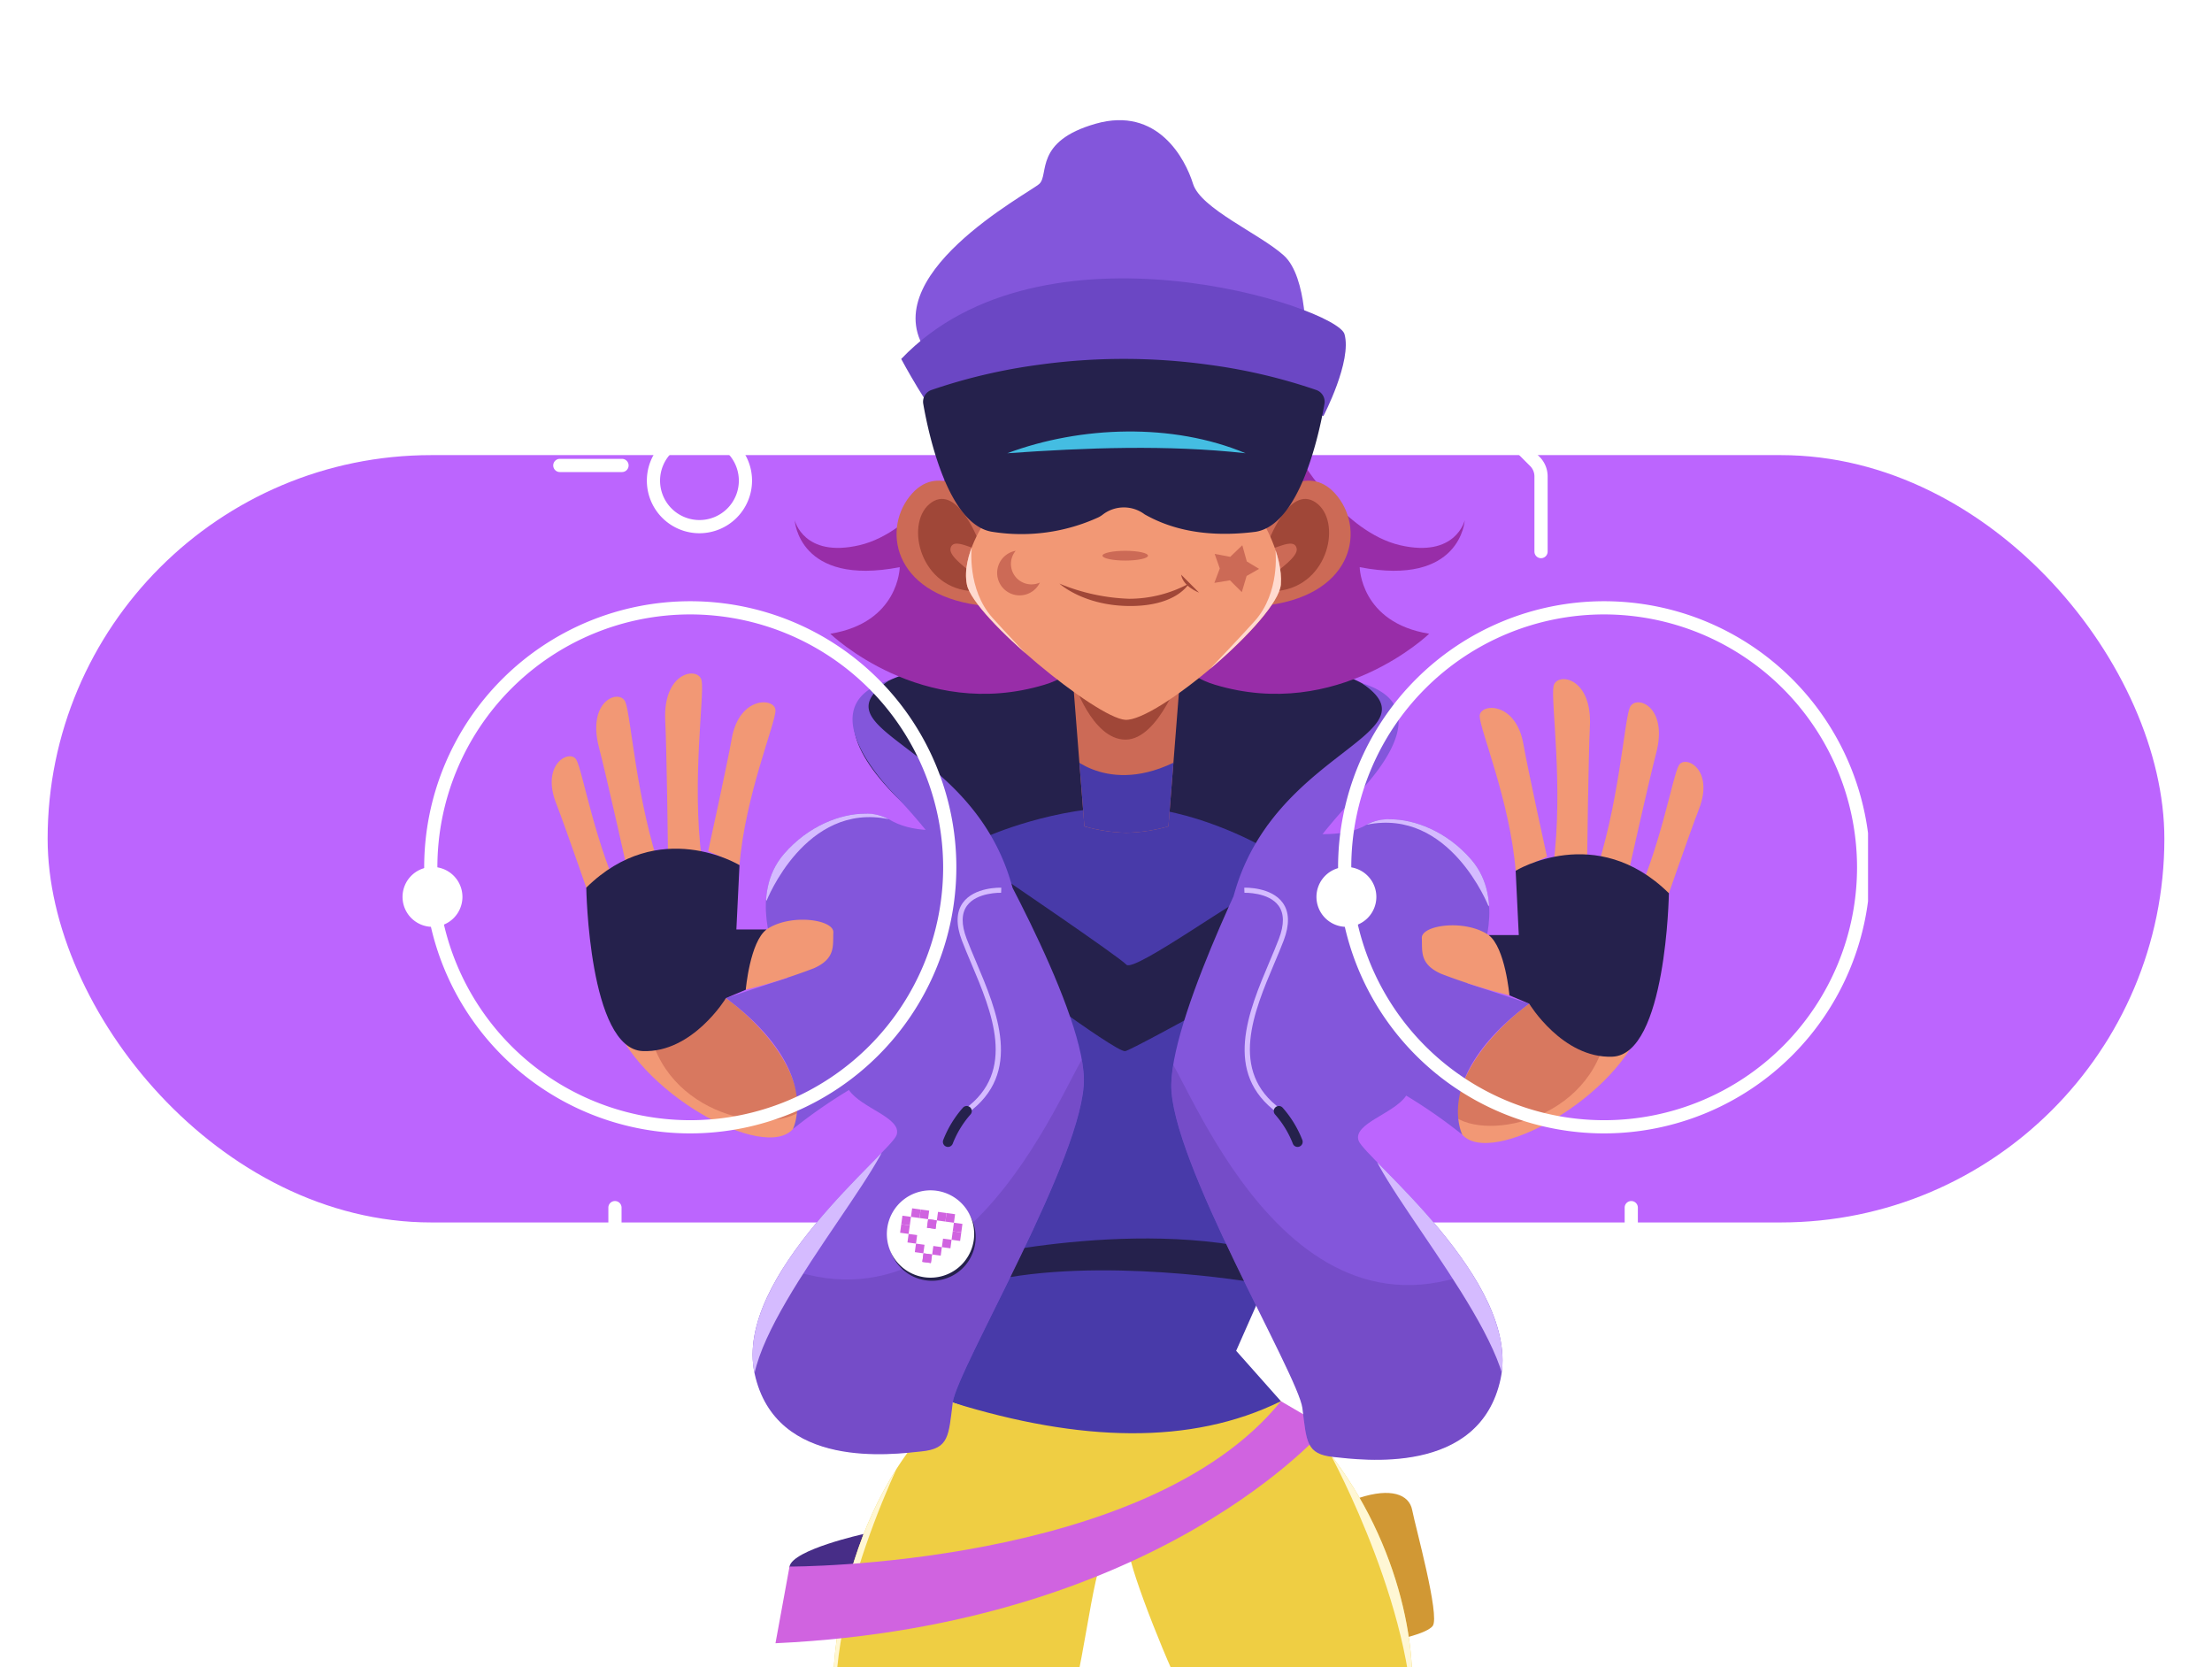 <svg xmlns="http://www.w3.org/2000/svg" xmlns:xlink="http://www.w3.org/1999/xlink" width="418" height="315" viewBox="0 0 418 315">
  <defs>
    <filter id="representation-collective-mind-process-concept-digital-art-style" x="0" y="77" width="418" height="163" filterUnits="userSpaceOnUse">
      <feOffset dy="3" input="SourceAlpha"/>
      <feGaussianBlur stdDeviation="3" result="blur"/>
      <feFlood flood-opacity="0.161"/>
      <feComposite operator="in" in2="blur"/>
      <feComposite in="SourceGraphic"/>
    </filter>
    <clipPath id="clip-path">
      <rect id="Rectángulo_408300" data-name="Rectángulo 408300" width="277" height="315" transform="translate(1042 4812.293)" fill="#fff" stroke="#707070" stroke-width="1"/>
    </clipPath>
    <clipPath id="clip-path-2">
      <rect id="Rectángulo_408299" data-name="Rectángulo 408299" width="277.354" height="315.565" fill="none"/>
    </clipPath>
    <clipPath id="clip-path-4">
      <path id="Trazado_985851" data-name="Trazado 985851" d="M186.084,233.961l-1.24,81.392-9.736,14.187,4.471,11.4c46.349,16.833,62.011-.258,62.011-.258l-8.456-9.525,21.224-48.032-17.065-47.68s-12.461-6.915-24.418-7.049l-.57,0c-13.824,0-26.221,5.565-26.221,5.565" transform="translate(-175.108 -228.396)" fill="none"/>
    </clipPath>
    <clipPath id="clip-path-5">
      <path id="Trazado_985854" data-name="Trazado 985854" d="M194.508,327.764c21.037-4.876,50.52.195,50.52.195s4.119-75.091.941-74.311-23.738,15.8-25.2,14.238-24.286-17.05-24.286-17.05Z" transform="translate(-194.508 -250.837)" fill="none"/>
    </clipPath>
    <clipPath id="clip-path-7">
      <path id="Trazado_985859" data-name="Trazado 985859" d="M233.071,192.556l-10.077-5.63,2.137,27.231a31.876,31.876,0,0,0,7.72,1.206v.007c.074,0,.147,0,.22,0s.147,0,.22,0v-.007a31.875,31.875,0,0,0,7.719-1.206l2.137-27.231Z" transform="translate(-222.994 -186.926)" fill="none"/>
    </clipPath>
    <clipPath id="clip-path-9">
      <path id="Trazado_985867" data-name="Trazado 985867" d="M191.157,129.618s-4.707,6.586-3.6,12.181c1.216,6.158,24.465,25.213,29.922,25.553,5.885.366,28.881-19.064,29.394-25.553.449-5.685-3.6-12.181-3.6-12.181l-26.055-4.461Z" transform="translate(-187.387 -125.157)" fill="none"/>
    </clipPath>
    <clipPath id="clip-path-11">
      <path id="Trazado_985873" data-name="Trazado 985873" d="M165.833,426.264c-22.563,20.024-22.563,52.409-22.563,52.409,21.816,4.716,28.394,5.843,44.419,4.052,2.077-.232,4.764-26.838,6.756-26.809l5.071.394c1.91,7.292,10.179,27.284,11.379,27.283,34.387-.036,41.763-4.6,41.763-4.6,0-15.191-7.038-37.26-24.813-52.987-17.015,8.376-38.031,7.679-62.011.258" transform="translate(-143.27 -426.006)" fill="none"/>
    </clipPath>
    <clipPath id="clip-path-13">
      <path id="Trazado_985879" data-name="Trazado 985879" d="M122.321,238.258c-6.594,7.651-1.58,19.021-1.58,19.021s11.6,22.12,13.879,25.56,10.119,5.263,9,8.522-30.8,26.544-26.838,45.005,26.374,15.3,31.575,14.77,5.085-2.9,5.883-9.231,25.048-46.946,24.784-61.188-20.183-48.379-20.183-48.379c-6.1,1.966-12.486,1.941-16.708-.676a8.666,8.666,0,0,0-4.49-1.039c-4.5,0-10.645,2.206-15.323,7.635" transform="translate(-116.419 -230.623)" fill="none"/>
    </clipPath>
    <clipPath id="clip-path-14">
      <rect id="Rectángulo_408275" data-name="Rectángulo 408275" width="107.888" height="85.229" fill="none"/>
    </clipPath>
    <clipPath id="clip-path-16">
      <path id="Trazado_985882" data-name="Trazado 985882" d="M73.92,300.45c8.832,13.933,32.874,24.514,32.874,12.784s-13.755-21.291-13.755-21.291c-11.061,14.4-19.12,8.507-19.12,8.507" transform="translate(-73.92 -291.943)" fill="none"/>
    </clipPath>
    <clipPath id="clip-path-17">
      <rect id="Rectángulo_408277" data-name="Rectángulo 408277" width="31.049" height="26.345" fill="none"/>
    </clipPath>
    <clipPath id="clip-path-19">
      <path id="Trazado_985894" data-name="Trazado 985894" d="M292.527,233.525c-4.222,2.616-12.559,2.084-18.659.119,0,0-17.969,34.694-18.233,48.937s23.987,54.858,24.785,61.187.681,8.7,5.882,9.231,27.619,3.692,31.575-14.77-25.721-41.746-26.838-45.006,6.723-5.082,9-8.522,13.879-25.56,13.879-25.56,5.014-11.369-1.58-19.021c-4.678-5.429-10.821-7.635-15.323-7.635a8.664,8.664,0,0,0-4.49,1.039" transform="translate(-255.633 -232.486)" fill="none"/>
    </clipPath>
    <clipPath id="clip-path-20">
      <rect id="Rectángulo_408279" data-name="Rectángulo 408279" width="107.888" height="85.23" fill="none"/>
    </clipPath>
    <clipPath id="clip-path-22">
      <path id="Trazado_985897" data-name="Trazado 985897" d="M350.457,315.1c0,11.73,24.043,1.15,32.875-12.784,0,0-8.058,5.894-19.12-8.507,0,0-13.755,9.561-13.755,21.291" transform="translate(-350.457 -293.805)" fill="none"/>
    </clipPath>
  </defs>
  <g id="Grupo_1150196" data-name="Grupo 1150196" transform="translate(-965 -4834)">
    <g transform="matrix(1, 0, 0, 1, 965, 4834)" filter="url(#representation-collective-mind-process-concept-digital-art-style)">
      <rect id="representation-collective-mind-process-concept-digital-art-style-2" data-name="representation-collective-mind-process-concept-digital-art-style" width="400" height="145" rx="72.5" transform="translate(9 83)" fill="#a530fe" opacity="0.74"/>
    </g>
    <g id="Enmascarar_grupo_1098764" data-name="Enmascarar grupo 1098764" transform="translate(-1 21.707)" clip-path="url(#clip-path)">
      <g id="Grupo_1150147" data-name="Grupo 1150147" transform="translate(1042.067 4835)">
        <g id="Grupo_1150195" data-name="Grupo 1150195" clip-path="url(#clip-path-2)">
          <g id="Grupo_1150148" data-name="Grupo 1150148">
            <g id="Grupo_1150147-2" data-name="Grupo 1150147" clip-path="url(#clip-path-2)">
              <path id="Trazado_985843" data-name="Trazado 985843" d="M318.249,457.419c5.835-1.891,9.376-.715,9.957,2.343s5.286,19.993,3.874,21.874-10.113,3.275-10.113,3.275Z" transform="translate(-137.408 -197.102)" fill="#d19834"/>
              <path id="Trazado_985844" data-name="Trazado 985844" d="M250.111,187.948c-10.326-12.148-43.732-3.366-49.2-3.974-5.466.607-38.872-8.174-49.2,3.974s31.584,40.694,49.2,40.694,59.523-28.547,49.2-40.694" transform="translate(-64.808 -78.352)" fill="#25214c"/>
              <path id="Trazado_985845" data-name="Trazado 985845" d="M281,113.4s7.985,13.415,18.547,15.877,12.241-4.711,12.241-4.711-.708,12.567-19.848,8.865c0,0,.121,10.468,13.127,12.582,0,0-17.253,16.664-40.523,9.621S281,113.4,281,113.4" transform="translate(-111.064 -48.963)" fill="#982da8"/>
              <path id="Trazado_985846" data-name="Trazado 985846" d="M161.209,113.4s-7.985,13.415-18.547,15.877-12.241-4.711-12.241-4.711.708,12.567,19.848,8.865c0,0-.121,10.468-13.127,12.582,0,0,17.253,16.664,40.523,9.621S161.209,113.4,161.209,113.4" transform="translate(-56.311 -48.963)" fill="#982da8"/>
              <path id="Trazado_985847" data-name="Trazado 985847" d="M244.347,42.184s.418-12.534-4.178-16.646S224.5,16.726,223.041,12.025,216.356-2.663,204.659.667s-8.773,9.6-10.653,11.359S161.837,29.7,173.117,44.362s71.23-2.178,71.23-2.178" transform="translate(-73.662 0)" fill="#8356db"/>
              <path id="Trazado_985848" data-name="Trazado 985848" d="M245.629,78.607s5.431-10.379,3.969-15.471-57.026-23.3-83.763,4.7c0,0,5.222,9.792,8.982,13.709,0,0,29.871-12.142,70.813-2.938" transform="translate(-71.601 -22.714)" fill="#6b47c4"/>
              <path id="Trazado_985849" data-name="Trazado 985849" d="M212.875,228.4c11.958.134,24.419,7.049,24.419,7.049l17.065,47.68L233.135,331.16l8.456,9.525s-15.662,17.091-62.011.258l-4.471-11.4,9.736-14.187,1.24-81.392s12.74-5.719,26.791-5.561" transform="translate(-75.605 -98.613)" fill="#483aa9"/>
            </g>
          </g>
          <g id="Grupo_1150150" data-name="Grupo 1150150" transform="translate(99.503 129.783)">
            <g id="Grupo_1150149" data-name="Grupo 1150149" clip-path="url(#clip-path-4)">
              <path id="Trazado_985850" data-name="Trazado 985850" d="M196.485,250.836s22.827,15.49,24.286,17.05,22.019-13.458,25.2-14.238-.941,74.311-.941,74.311-29.482-5.072-50.52-.2Z" transform="translate(-183.484 -238.085)" fill="#483aa9"/>
            </g>
          </g>
          <g id="Grupo_1150152" data-name="Grupo 1150152" transform="translate(110.527 142.535)">
            <g id="Grupo_1150151" data-name="Grupo 1150151" clip-path="url(#clip-path-5)">
              <path id="Trazado_985852" data-name="Trazado 985852" d="M187.953,259.268s24.674,18.59,26.432,18.217,37.065-20.069,37.065-20.069l2.185-22.186-73.41,1.883Z" transform="translate(-188.342 -244.098)" fill="#25214c"/>
              <path id="Trazado_985853" data-name="Trazado 985853" d="M187.387,375.707s37.371-9.046,63.277.7l-7.77,10.29-54.462-2.4Z" transform="translate(-191.433 -303.101)" fill="#25214c"/>
            </g>
          </g>
          <g id="Grupo_1150154" data-name="Grupo 1150154">
            <g id="Grupo_1150153" data-name="Grupo 1150153" clip-path="url(#clip-path-2)">
              <path id="Trazado_985855" data-name="Trazado 985855" d="M142.684,470.166s-13.421,2.95-14.008,6.154,11.878,0,11.878,0Z" transform="translate(-55.549 -203)" fill="#472d87"/>
              <path id="Trazado_985856" data-name="Trazado 985856" d="M243.148,186.926l-10.077,5.63-10.077-5.63,2.137,27.231a31.891,31.891,0,0,0,7.719,1.205v.007c.073,0,.147,0,.22,0s.145,0,.22,0v-.007a31.9,31.9,0,0,0,7.719-1.205Z" transform="translate(-96.281 -80.708)" fill="#cc6a56"/>
            </g>
          </g>
          <g id="Grupo_1150156" data-name="Grupo 1150156" transform="translate(126.714 106.218)">
            <g id="Grupo_1150155" data-name="Grupo 1150155" clip-path="url(#clip-path-7)">
              <path id="Trazado_985857" data-name="Trazado 985857" d="M222.994,184.8s3.516,11.224,9.91,11.224,10.741-13.125,10.741-13.125Z" transform="translate(-222.994 -185.186)" fill="#a04738"/>
              <path id="Trazado_985858" data-name="Trazado 985858" d="M220.3,210.937s8.217,8.591,22.286.249l-1.249,17.551H218.809Z" transform="translate(-221.187 -197.293)" fill="#483aa9"/>
            </g>
          </g>
          <g id="Grupo_1150158" data-name="Grupo 1150158">
            <g id="Grupo_1150157" data-name="Grupo 1150157" clip-path="url(#clip-path-2)">
              <path id="Trazado_985860" data-name="Trazado 985860" d="M178.822,122.877s-6.77-6.751-12.08,0-2.655,19.1,14.47,20.69c0,0,3.888-15.521-2.389-20.69" transform="translate(-70.934 -51.758)" fill="#cc6a56"/>
              <path id="Trazado_985861" data-name="Trazado 985861" d="M183.055,134.344s-4-11.157-9.048-7.746-2.617,15.671,7.072,16.735-4.031-5.017-3.512-7.984,6.985,2.278,5.488-1.005" transform="translate(-74.024 -54.38)" fill="#a04738"/>
              <path id="Trazado_985862" data-name="Trazado 985862" d="M286.993,122.877s6.77-6.751,12.08,0,2.655,19.1-14.47,20.69c0,0-3.888-15.521,2.389-20.69" transform="translate(-122.367 -51.758)" fill="#cc6a56"/>
              <path id="Trazado_985863" data-name="Trazado 985863" d="M286.565,134.344s4-11.157,9.047-7.746,2.617,15.671-7.072,16.735,4.031-5.017,3.512-7.984-6.985,2.278-5.488-1.005" transform="translate(-123.082 -54.38)" fill="#a04738"/>
              <path id="Trazado_985864" data-name="Trazado 985864" d="M243.268,129.618l-26.055-4.461-26.056,4.461s-4.707,6.586-3.6,12.181c1.216,6.158,24.465,25.213,29.922,25.553,5.885.366,28.881-19.064,29.394-25.553.449-5.685-3.6-12.181-3.6-12.181" transform="translate(-80.906 -54.038)" fill="#f29875"/>
            </g>
          </g>
          <g id="Grupo_1150160" data-name="Grupo 1150160" transform="translate(106.48 71.119)">
            <g id="Grupo_1150159" data-name="Grupo 1150159" clip-path="url(#clip-path-9)">
              <path id="Trazado_985865" data-name="Trazado 985865" d="M185.365,142.131s-.893,7.887,3.918,13.26,17.963,18.98,17.963,18.98l-27.019-21.627,1.563-9.127Z" transform="translate(-184.295 -132.486)" fill="#ffdacf"/>
              <path id="Trazado_985866" data-name="Trazado 985866" d="M273.684,143.209s.893,7.887-3.919,13.26-17.962,18.98-17.962,18.98l27.019-21.627-1.563-9.127Z" transform="translate(-215.199 -132.951)" fill="#ffdacf"/>
            </g>
          </g>
          <g id="Grupo_1150162" data-name="Grupo 1150162">
            <g id="Grupo_1150161" data-name="Grupo 1150161" clip-path="url(#clip-path-2)">
              <path id="Trazado_985868" data-name="Trazado 985868" d="M227.183,80.508a116.945,116.945,0,0,0-32.274,0,105.1,105.1,0,0,0-20.235,4.76,2.356,2.356,0,0,0-1.535,2.629c1.018,5.832,4.7,22.922,13.068,24.169a34.99,34.99,0,0,0,20.078-2.761,5.2,5.2,0,0,0,.831-.538,6.538,6.538,0,0,1,7.86,0c3.567,2.012,10.036,4.67,20.909,3.3,8.366-1.248,12.049-18.338,13.068-24.17a2.356,2.356,0,0,0-1.535-2.629,105.082,105.082,0,0,0-20.235-4.76" transform="translate(-74.739 -34.277)" fill="#25214c"/>
              <path id="Trazado_985869" data-name="Trazado 985869" d="M232.774,144.13c0,.509,1.925.921,4.3.921s4.3-.412,4.3-.921-1.925-.921-4.3-.921-4.3.413-4.3.921" transform="translate(-100.503 -61.832)" fill="#cc6a56"/>
              <path id="Trazado_985870" data-name="Trazado 985870" d="M165.833,426.264c-22.562,20.025-22.562,52.409-22.562,52.409,21.816,4.716,28.394,5.843,44.418,4.052,2.078-.232,4.764-26.838,6.756-26.809l5.071.394c1.91,7.292,10.18,27.284,11.379,27.283,34.387-.036,41.763-4.6,41.763-4.6,0-15.19-7.038-37.26-24.813-52.987-17.015,8.376-38.031,7.679-62.011.258" transform="translate(-61.859 -183.933)" fill="#efce43"/>
            </g>
          </g>
          <g id="Grupo_1150164" data-name="Grupo 1150164" transform="translate(81.411 242.073)">
            <g id="Grupo_1150163" data-name="Grupo 1150163" clip-path="url(#clip-path-11)">
              <path id="Trazado_985871" data-name="Trazado 985871" d="M308.555,443.642s17.234,31.641,15.466,55.135,8.6-10.135,8.6-10.135l-2.3-27.87Z" transform="translate(-214.634 -433.621)" fill="#fff7d4"/>
              <path id="Trazado_985872" data-name="Trazado 985872" d="M153.224,433.64s-17.234,31.641-15.466,55.135-8.6-10.135-8.6-10.135l2.3-27.87Z" transform="translate(-137.178 -429.302)" fill="#fff7d4"/>
            </g>
          </g>
          <g id="Grupo_1150166" data-name="Grupo 1150166">
            <g id="Grupo_1150165" data-name="Grupo 1150165" clip-path="url(#clip-path-2)">
              <path id="Trazado_985874" data-name="Trazado 985874" d="M219.535,426.006l8.536,4.987s-31.37,37.354-104.046,40.749l2.651-14.489s67.486.214,92.859-31.247" transform="translate(-53.549 -183.933)" fill="#d063e0"/>
              <path id="Trazado_985875" data-name="Trazado 985875" d="M120.74,257.279s-5.014-11.369,1.58-19.021,16.094-8.9,19.813-6.6c4.222,2.617,10.608,2.641,16.708.676,0,0,19.919,34.137,20.183,48.379s-23.986,54.858-24.785,61.187-.681,8.7-5.882,9.231-27.619,3.692-31.575-14.77,25.721-41.746,26.838-45.005-6.724-5.082-9-8.522-13.879-25.56-13.879-25.56" transform="translate(-50.265 -99.575)" fill="#8356db"/>
            </g>
          </g>
          <g id="Grupo_1150171" data-name="Grupo 1150171" transform="translate(66.154 131.049)">
            <g id="Grupo_1150170" data-name="Grupo 1150170" clip-path="url(#clip-path-13)">
              <g id="Grupo_1150169" data-name="Grupo 1150169" transform="translate(-43.477 44.825)" opacity="0.23">
                <g id="Grupo_1150168" data-name="Grupo 1150168" transform="translate(0)">
                  <g id="Grupo_1150167" data-name="Grupo 1150167" clip-path="url(#clip-path-14)">
                    <path id="Trazado_985876" data-name="Trazado 985876" d="M39.908,372.275c0,11.331,54.134,22.461,83.819,22.461s23.542-72.5,23.542-83.828-16.189,50.06-53.611,40.851c-28.826-7.093-53.75,9.185-53.75,20.516" transform="translate(-39.908 -309.507)" fill="#472d87"/>
                  </g>
                </g>
              </g>
              <path id="Trazado_985877" data-name="Trazado 985877" d="M124.384,332.2c4.4,3.895-21.874,32.088-25.351,48.022s-23.721-1.7-23.721-1.7L107.4,344.276Z" transform="translate(-98.671 -274.481)" fill="#d5bbff"/>
              <path id="Trazado_985878" data-name="Trazado 985878" d="M119.046,239.293s7.322-18.728,23.082-15.437-12.9-11.314-12.9-11.314l-8.491,6.824s-4.169,11.192-4.322,11.6,2.632,8.326,2.632,8.326" transform="translate(-116.415 -222.816)" fill="#d5bbff"/>
            </g>
          </g>
          <g id="Grupo_1150173" data-name="Grupo 1150173">
            <g id="Grupo_1150172" data-name="Grupo 1150172" clip-path="url(#clip-path-2)">
              <path id="Trazado_985880" data-name="Trazado 985880" d="M93.039,291.943s13.755,9.561,13.755,21.291-24.043,1.15-32.874-12.784c0,0,8.058,5.894,19.12-8.507" transform="translate(-31.916 -126.05)" fill="#f29875"/>
            </g>
          </g>
          <g id="Grupo_1150178" data-name="Grupo 1150178" transform="translate(42.004 165.893)">
            <g id="Grupo_1150177" data-name="Grupo 1150177" clip-path="url(#clip-path-16)">
              <g id="Grupo_1150176" data-name="Grupo 1150176" transform="translate(4.419 -3.255)" opacity="0.69">
                <g id="Grupo_1150175" data-name="Grupo 1150175">
                  <g id="Grupo_1150174" data-name="Grupo 1150174" clip-path="url(#clip-path-17)">
                    <path id="Trazado_985881" data-name="Trazado 985881" d="M99.389,287.157s16.241,14.461,12.9,21.612-24.948,4.608-29.875-11.282,16.972-10.329,16.972-10.329" transform="translate(-81.696 -286.214)" fill="#cc6a56"/>
                  </g>
                </g>
              </g>
            </g>
          </g>
          <g id="Grupo_1150180" data-name="Grupo 1150180">
            <g id="Grupo_1150179" data-name="Grupo 1150179" clip-path="url(#clip-path-2)">
              <path id="Trazado_985883" data-name="Trazado 985883" d="M121.322,283.965s11.149,3.406,11.992,20.441a98.759,98.759,0,0,0-13.105,8.841s5.632-11.14-12.642-24.749Z" transform="translate(-46.443 -122.605)" fill="#8356db"/>
              <path id="Trazado_985884" data-name="Trazado 985884" d="M114.36,195.145c0,2.45-5.733,16.094-6.8,29.222l-5.92-2.645s3.661-16.695,4.441-21.206c1.426-8.245,8.277-7.821,8.277-5.372" transform="translate(-43.885 -83.586)" fill="#f29875"/>
              <path id="Trazado_985885" data-name="Trazado 985885" d="M94.221,185.353c.561,2.723-1.925,19.044.043,33.85l-6.405-1.743s-.241-19.294-.512-24.465c-.494-9.451,6.313-10.365,6.875-7.642" transform="translate(-37.702 -79.451)" fill="#f29875"/>
              <path id="Trazado_985886" data-name="Trazado 985886" d="M69.905,192.709c1.084,2.516,2.033,18.719,6.9,32.61l-6.422-.453s-4.136-18.546-5.439-23.477c-2.382-9.013,3.883-11.2,4.966-8.68" transform="translate(-27.807 -82.784)" fill="#f29875"/>
              <path id="Trazado_985887" data-name="Trazado 985887" d="M54.252,212.185c1.213,2.05,3.5,16.106,9.169,27.582l-5.919.514s-5.411-15.655-7.035-19.789c-2.97-7.555,2.574-10.357,3.786-8.307" transform="translate(-21.416 -91.332)" fill="#f29875"/>
              <path id="Trazado_985888" data-name="Trazado 985888" d="M118.055,267.729c4.491-3.072,12.748-1.89,12.625.57s.492,4.921-3.691,6.767a113.123,113.123,0,0,1-12.863,4.056s-.453-8.4,3.929-11.394" transform="translate(-49.269 -114.801)" fill="#f29875"/>
              <path id="Trazado_985889" data-name="Trazado 985889" d="M71.792,280.511c9.423.363,15.715-10.019,15.715-10.019l3.733-1.572s.786-9.036,3.929-11.394h-5.7l.589-12.148s-15.2-9.309-28.955,4.246c0,0,.47,30.494,10.686,30.887" transform="translate(-26.383 -104.599)" fill="#25214c"/>
              <path id="Trazado_985890" data-name="Trazado 985890" d="M313.919,259.141s5.014-11.369-1.58-19.021-16.094-8.9-19.813-6.6c-4.222,2.616-12.559,2.084-18.659.119,0,0-17.968,34.694-18.232,48.936s23.987,54.858,24.785,61.187.681,8.7,5.882,9.231,27.619,3.692,31.575-14.77-25.721-41.746-26.838-45.005,6.724-5.082,9-8.522,13.879-25.56,13.879-25.56" transform="translate(-110.373 -100.378)" fill="#8356db"/>
            </g>
          </g>
          <g id="Grupo_1150185" data-name="Grupo 1150185" transform="translate(145.261 132.107)">
            <g id="Grupo_1150184" data-name="Grupo 1150184" clip-path="url(#clip-path-19)">
              <g id="Grupo_1150183" data-name="Grupo 1150183" transform="translate(-1.804 44.824)" opacity="0.23">
                <g id="Grupo_1150182" data-name="Grupo 1150182">
                  <g id="Grupo_1150181" data-name="Grupo 1150181" clip-path="url(#clip-path-20)">
                    <path id="Trazado_985891" data-name="Trazado 985891" d="M360.347,374.136c0,11.331-54.134,22.461-83.819,22.461s-23.542-72.5-23.542-83.828,16.189,50.06,53.611,40.851c28.826-7.093,53.75,9.185,53.75,20.516" transform="translate(-252.459 -311.368)" fill="#472d87"/>
                  </g>
                </g>
              </g>
              <path id="Trazado_985892" data-name="Trazado 985892" d="M321.576,335.655c-4.4,3.895,21.874,32.088,25.351,48.022s23.721-1.7,23.721-1.7l-32.083-34.248Z" transform="translate(-283.891 -277.03)" fill="#d5bbff"/>
              <path id="Trazado_985893" data-name="Trazado 985893" d="M340.047,241.155s-7.322-18.728-23.082-15.437,12.9-11.314,12.9-11.314l8.491,6.824s4.169,11.192,4.322,11.6-2.632,8.326-2.632,8.326" transform="translate(-280.071 -224.679)" fill="#d5bbff"/>
            </g>
          </g>
          <g id="Grupo_1150187" data-name="Grupo 1150187">
            <g id="Grupo_1150186" data-name="Grupo 1150186" clip-path="url(#clip-path-2)">
              <path id="Trazado_985895" data-name="Trazado 985895" d="M364.212,293.8s-13.755,9.561-13.755,21.291,24.043,1.15,32.874-12.784c0,0-8.058,5.894-19.12-8.507" transform="translate(-151.314 -126.854)" fill="#f29875"/>
            </g>
          </g>
          <g id="Grupo_1150192" data-name="Grupo 1150192" transform="translate(199.143 166.951)">
            <g id="Grupo_1150191" data-name="Grupo 1150191" clip-path="url(#clip-path-22)">
              <g id="Grupo_1150190" data-name="Grupo 1150190" transform="translate(-2.593 -3.255)" opacity="0.69">
                <g id="Grupo_1150189" data-name="Grupo 1150189">
                  <g id="Grupo_1150188" data-name="Grupo 1150188" clip-path="url(#clip-path-17)">
                    <path id="Trazado_985896" data-name="Trazado 985896" d="M359.249,289.018s-16.241,14.461-12.9,21.612,24.948,4.608,29.875-11.282-16.971-10.329-16.971-10.329" transform="translate(-345.894 -288.076)" fill="#cc6a56"/>
                  </g>
                </g>
              </g>
            </g>
          </g>
          <g id="Grupo_1150194" data-name="Grupo 1150194">
            <g id="Grupo_1150193" data-name="Grupo 1150193" clip-path="url(#clip-path-2)">
              <path id="Trazado_985898" data-name="Trazado 985898" d="M341.345,285.827s-11.149,3.406-11.992,20.441a98.807,98.807,0,0,1,13.105,8.841s-5.632-11.14,12.642-24.748Z" transform="translate(-142.202 -123.409)" fill="#8356db"/>
              <path id="Trazado_985899" data-name="Trazado 985899" d="M358.206,197.006c0,2.45,5.733,16.094,6.8,29.222l5.92-2.645s-3.661-16.695-4.441-21.206c-1.426-8.245-8.277-7.821-8.277-5.372" transform="translate(-154.66 -84.39)" fill="#f29875"/>
              <path id="Trazado_985900" data-name="Trazado 985900" d="M382.7,187.215c-.562,2.723,1.925,19.044-.043,33.85l6.405-1.743s.241-19.294.512-24.465c.494-9.451-6.313-10.365-6.875-7.642" transform="translate(-165.2 -80.255)" fill="#f29875"/>
              <path id="Trazado_985901" data-name="Trazado 985901" d="M402.905,194.571c-1.084,2.516-2.033,18.719-6.9,32.61l6.422-.453s4.136-18.546,5.439-23.477c2.382-9.013-3.883-11.2-4.966-8.68" transform="translate(-170.982 -83.588)" fill="#f29875"/>
              <path id="Trazado_985902" data-name="Trazado 985902" d="M417.479,214.046c-1.213,2.05-3.5,16.106-9.169,27.582l5.919.514s5.411-15.656,7.035-19.789c2.97-7.555-2.574-10.357-3.786-8.307" transform="translate(-176.293 -92.136)" fill="#f29875"/>
              <path id="Trazado_985903" data-name="Trazado 985903" d="M351.587,269.591c-4.491-3.073-12.748-1.89-12.625.57s-.492,4.921,3.691,6.767a113.155,113.155,0,0,0,12.863,4.056s.453-8.4-3.929-11.394" transform="translate(-146.35 -115.604)" fill="#f29875"/>
              <path id="Trazado_985904" data-name="Trazado 985904" d="M384.558,282.373c-9.423.363-15.715-10.019-15.715-10.019l-3.733-1.572s-.786-9.036-3.929-11.394h5.7l-.59-12.148s15.2-9.309,28.955,4.246c0,0-.47,30.494-10.686,30.887" transform="translate(-155.944 -105.403)" fill="#25214c"/>
              <path id="Trazado_985905" data-name="Trazado 985905" d="M201.108,107.64c13.88-5.175,31.253-5.773,45.026,0-14.8-1.636-30.184-1.047-45.026,0" transform="translate(-86.831 -44.701)" fill="#44bde2"/>
              <path id="Trazado_985906" data-name="Trazado 985906" d="M156.517,186.358c-14.433,9.788,15.992,11.628,23.364,39.143l-12.855-6.318a109.353,109.353,0,0,0-8.971-10.764c-6.922-7.165-14.064-18.222-1.539-22.061" transform="translate(-64.615 -80.462)" fill="#8356db"/>
              <path id="Trazado_985907" data-name="Trazado 985907" d="M300.652,187.26c14.433,9.788-16.881,12.669-24.253,40.184l13.887-7.872a109.28,109.28,0,0,1,8.971-10.764c6.922-7.165,13.921-17.71,1.4-21.548" transform="translate(-119.339 -80.852)" fill="#8356db"/>
              <path id="Trazado_985908" data-name="Trazado 985908" d="M286.258,297.841c-10.475-7.556-5.531-19.242-1.558-28.631.648-1.53,1.259-2.975,1.777-4.34,1.008-2.652.99-4.737-.054-6.2-1.86-2.6-6.418-2.472-6.467-2.47l-.034-.959c.211-.009,5.116-.151,7.279,2.866,1.245,1.737,1.3,4.125.173,7.1-.524,1.38-1.139,2.834-1.79,4.372-3.841,9.076-8.62,20.371,1.235,27.479Z" transform="translate(-120.86 -110.204)" fill="#d5bbff"/>
              <path id="Trazado_985909" data-name="Trazado 985909" d="M294.239,335.569a.961.961,0,0,1-.9-.618,18.485,18.485,0,0,0-3.372-5.53.96.96,0,1,1,1.454-1.255,20.355,20.355,0,0,1,3.713,6.1.962.962,0,0,1-.9,1.3" transform="translate(-125.097 -141.546)" fill="#25214c"/>
              <path id="Trazado_985910" data-name="Trazado 985910" d="M186.51,297.841c10.475-7.556,5.53-19.242,1.557-28.631-.647-1.53-1.259-2.975-1.777-4.34-1.008-2.652-.99-4.737.054-6.2,1.86-2.6,6.418-2.472,6.467-2.47l.034-.959c-.211-.009-5.116-.151-7.279,2.866-1.245,1.737-1.3,4.125-.173,7.1.525,1.38,1.14,2.834,1.791,4.372,3.841,9.076,8.62,20.371-1.235,27.479Z" transform="translate(-79.698 -110.204)" fill="#d5bbff"/>
              <path id="Trazado_985911" data-name="Trazado 985911" d="M180.652,335.569a.961.961,0,0,0,.9-.618,18.485,18.485,0,0,1,3.372-5.53.96.96,0,0,0-1.454-1.255,20.354,20.354,0,0,0-3.713,6.1.962.962,0,0,0,.9,1.3" transform="translate(-77.584 -141.546)" fill="#25214c"/>
              <path id="Trazado_985912" data-name="Trazado 985912" d="M161.631,364.046a8.251,8.251,0,1,0,9.294-7.056,8.251,8.251,0,0,0-9.294,7.056" transform="translate(-69.753 -154.102)" fill="#25214c"/>
              <path id="Trazado_985913" data-name="Trazado 985913" d="M161.138,363.015a8.251,8.251,0,1,0,9.294-7.056,8.251,8.251,0,0,0-9.294,7.056" transform="translate(-69.54 -153.656)" fill="#fff"/>
              <rect id="Rectángulo_408282" data-name="Rectángulo 408282" width="1.627" height="1.627" transform="translate(99.102 209.292) rotate(-82.213)" fill="#d063e0"/>
              <rect id="Rectángulo_408283" data-name="Rectángulo 408283" width="1.627" height="1.627" transform="translate(97.688 207.456) rotate(-82.213)" fill="#d063e0"/>
              <rect id="Rectángulo_408284" data-name="Rectángulo 408284" width="1.627" height="1.627" transform="translate(96.077 207.235) rotate(-82.21)" fill="#d063e0"/>
              <rect id="Rectángulo_408285" data-name="Rectángulo 408285" width="1.627" height="1.627" transform="translate(96.806 213.903) rotate(-82.213)" fill="#d063e0"/>
              <rect id="Rectángulo_408286" data-name="Rectángulo 408286" width="1.627" height="1.627" transform="translate(98.22 215.739) rotate(-82.213)" fill="#d063e0"/>
              <rect id="Rectángulo_408287" data-name="Rectángulo 408287" width="1.627" height="1.627" transform="translate(95.415 212.071) rotate(-82.213)" fill="#d063e0"/>
              <rect id="Rectángulo_408288" data-name="Rectángulo 408288" width="1.627" height="1.627" transform="translate(94.023 210.238) rotate(-82.213)" fill="#d063e0"/>
              <rect id="Rectángulo_408289" data-name="Rectángulo 408289" width="1.627" height="1.627" transform="translate(94.244 208.627) rotate(-82.213)" fill="#d063e0"/>
              <rect id="Rectángulo_408290" data-name="Rectángulo 408290" width="1.627" height="1.627" transform="matrix(0.136, -0.991, 0.991, 0.136, 99.114, 209.293)" fill="#d063e0"/>
              <rect id="Rectángulo_408291" data-name="Rectángulo 408291" width="1.627" height="1.627" transform="translate(100.969 207.905) rotate(-82.212)" fill="#d063e0"/>
              <rect id="Rectángulo_408292" data-name="Rectángulo 408292" width="1.627" height="1.627" transform="matrix(0.136, -0.991, 0.991, 0.136, 102.581, 208.125)" fill="#d063e0"/>
              <rect id="Rectángulo_408293" data-name="Rectángulo 408293" width="1.627" height="1.627" transform="translate(100.087 214.352) rotate(-82.212)" fill="#d063e0"/>
              <rect id="Rectángulo_408294" data-name="Rectángulo 408294" width="1.627" height="1.627" transform="translate(98.232 215.74) rotate(-82.212)" fill="#d063e0"/>
              <rect id="Rectángulo_408295" data-name="Rectángulo 408295" width="1.627" height="1.627" transform="translate(101.919 212.961) rotate(-82.212)" fill="#d063e0"/>
              <rect id="Rectángulo_408296" data-name="Rectángulo 408296" width="1.627" height="1.627" transform="matrix(0.136, -0.991, 0.991, 0.136, 103.752, 211.57)" fill="#d063e0"/>
              <rect id="Rectángulo_408297" data-name="Rectángulo 408297" width="1.627" height="1.627" transform="translate(103.972 209.958) rotate(-82.213)" fill="#d063e0"/>
              <path id="Trazado_985914" data-name="Trazado 985914" d="M218.468,154.126a37.686,37.686,0,0,0,13.131,2.859,23.776,23.776,0,0,0,11.315-2.859s-2.231,4.228-11.059,4.228-13.387-4.228-13.387-4.228" transform="translate(-94.326 -66.546)" fill="#a04738"/>
              <path id="Trazado_985915" data-name="Trazado 985915" d="M262.31,154.534s-3.014-1.113-3.381-3.394Z" transform="translate(-111.796 -65.257)" fill="#a04738"/>
              <path id="Trazado_985916" data-name="Trazado 985916" d="M275.252,141.354l.851,3.065,2.32,1.4-2.354,1.34-.91,3.055-2.245-2.237-2.944.491L271,145.744l-.972-2.753,2.943.555Z" transform="translate(-116.563 -61.031)" fill="#cc6a56"/>
              <path id="Trazado_985917" data-name="Trazado 985917" d="M204.247,149.552a3.87,3.87,0,0,1-3-6.343,4.243,4.243,0,1,0,4.577,6,3.868,3.868,0,0,1-1.579.341" transform="translate(-85.385 -61.832)" fill="#cc6a56"/>
              <path id="Trazado_985918" data-name="Trazado 985918" d="M91.189,122.264a9.938,9.938,0,1,1,9.938-9.938,9.95,9.95,0,0,1-9.938,9.938m0-17.382a7.444,7.444,0,1,0,7.444,7.444,7.453,7.453,0,0,0-7.444-7.444" transform="translate(-35.081 -44.207)" fill="#fff"/>
              <path id="Trazado_985919" data-name="Trazado 985919" d="M54.184,106.714h-23.5a1.247,1.247,0,1,1,0-2.494h23.5a1.247,1.247,0,0,1,0,2.494" transform="translate(-12.712 -44.998)" fill="#fff"/>
              <path id="Trazado_985920" data-name="Trazado 985920" d="M63.111,115.122H51.363a1.247,1.247,0,0,1,0-2.494H63.111a1.247,1.247,0,0,1,0,2.494" transform="translate(-21.638 -48.628)" fill="#fff"/>
              <path id="Trazado_985921" data-name="Trazado 985921" d="M69.694,385.374a1.247,1.247,0,0,1-1.247-1.247v-23.5a1.247,1.247,0,0,1,2.493,0v23.5a1.247,1.247,0,0,1-1.247,1.247" transform="translate(-29.553 -155.168)" fill="#fff"/>
              <path id="Trazado_985922" data-name="Trazado 985922" d="M61.285,394.3a1.247,1.247,0,0,1-1.247-1.247V381.306a1.247,1.247,0,0,1,2.493,0v11.748a1.247,1.247,0,0,1-1.247,1.247" transform="translate(-25.922 -164.095)" fill="#fff"/>
              <path id="Trazado_985923" data-name="Trazado 985923" d="M51.968,397.93a1.247,1.247,0,0,1-1.247-1.247v-6.972a1.247,1.247,0,1,1,2.493,0v6.972a1.247,1.247,0,0,1-1.247,1.247" transform="translate(-21.899 -167.724)" fill="#fff"/>
              <path id="Trazado_985924" data-name="Trazado 985924" d="M407.669,385.374a1.247,1.247,0,0,1-1.247-1.247v-23.5a1.247,1.247,0,0,1,2.493,0v23.5a1.247,1.247,0,0,1-1.247,1.247" transform="translate(-175.478 -155.168)" fill="#fff"/>
              <path id="Trazado_985925" data-name="Trazado 985925" d="M416.078,394.3a1.247,1.247,0,0,1-1.247-1.247V381.306a1.247,1.247,0,1,1,2.493,0v11.748a1.247,1.247,0,0,1-1.247,1.247" transform="translate(-179.108 -164.095)" fill="#fff"/>
              <path id="Trazado_985926" data-name="Trazado 985926" d="M425.4,397.93a1.247,1.247,0,0,1-1.247-1.247v-6.972a1.247,1.247,0,1,1,2.493,0v6.972a1.247,1.247,0,0,1-1.247,1.247" transform="translate(-183.131 -167.724)" fill="#fff"/>
              <path id="Trazado_985927" data-name="Trazado 985927" d="M57.478,260.537a50.281,50.281,0,1,1,50.282-50.281,50.338,50.338,0,0,1-50.282,50.281m0-98.069a47.787,47.787,0,1,0,47.788,47.788,47.842,47.842,0,0,0-47.788-47.788" transform="translate(-3.107 -69.071)" fill="#fff"/>
              <path id="Trazado_985928" data-name="Trazado 985928" d="M11.319,254a5.659,5.659,0,1,0-5.66,5.66,5.659,5.659,0,0,0,5.66-5.66" transform="translate(0 -107.225)" fill="#fff"/>
              <path id="Trazado_985929" data-name="Trazado 985929" d="M361.4,260.537a50.281,50.281,0,1,1,50.282-50.281A50.338,50.338,0,0,1,361.4,260.537m0-98.069a47.787,47.787,0,1,0,47.788,47.788A47.842,47.842,0,0,0,361.4,162.468" transform="translate(-134.331 -69.071)" fill="#fff"/>
              <path id="Trazado_985930" data-name="Trazado 985930" d="M315.245,254a5.659,5.659,0,1,0-5.66,5.66,5.66,5.66,0,0,0,5.66-5.66" transform="translate(-131.224 -107.225)" fill="#fff"/>
              <path id="Trazado_985931" data-name="Trazado 985931" d="M368.775,106.127v14.2a1.247,1.247,0,0,1-2.494,0v-14.2a2.774,2.774,0,0,0-.816-1.97L353.307,92a1.247,1.247,0,0,1,1.763-1.763L367.23,102.4a5.248,5.248,0,0,1,1.546,3.731" transform="translate(-152.387 -38.803)" fill="#fff"/>
              <path id="Trazado_985932" data-name="Trazado 985932" d="M352.571,67.447a6.052,6.052,0,1,1-6.053-6.051V63.89a3.558,3.558,0,1,0,3.559,3.557Z" transform="translate(-147.001 -26.508)" fill="#fff"/>
              <path id="Trazado_985933" data-name="Trazado 985933" d="M380.065,67.447a6.051,6.051,0,1,1-6.051-6.051V63.89a3.558,3.558,0,1,0,3.557,3.557Z" transform="translate(-158.872 -26.508)" fill="#fff"/>
            </g>
          </g>
        </g>
      </g>
    </g>
  </g>
</svg>
